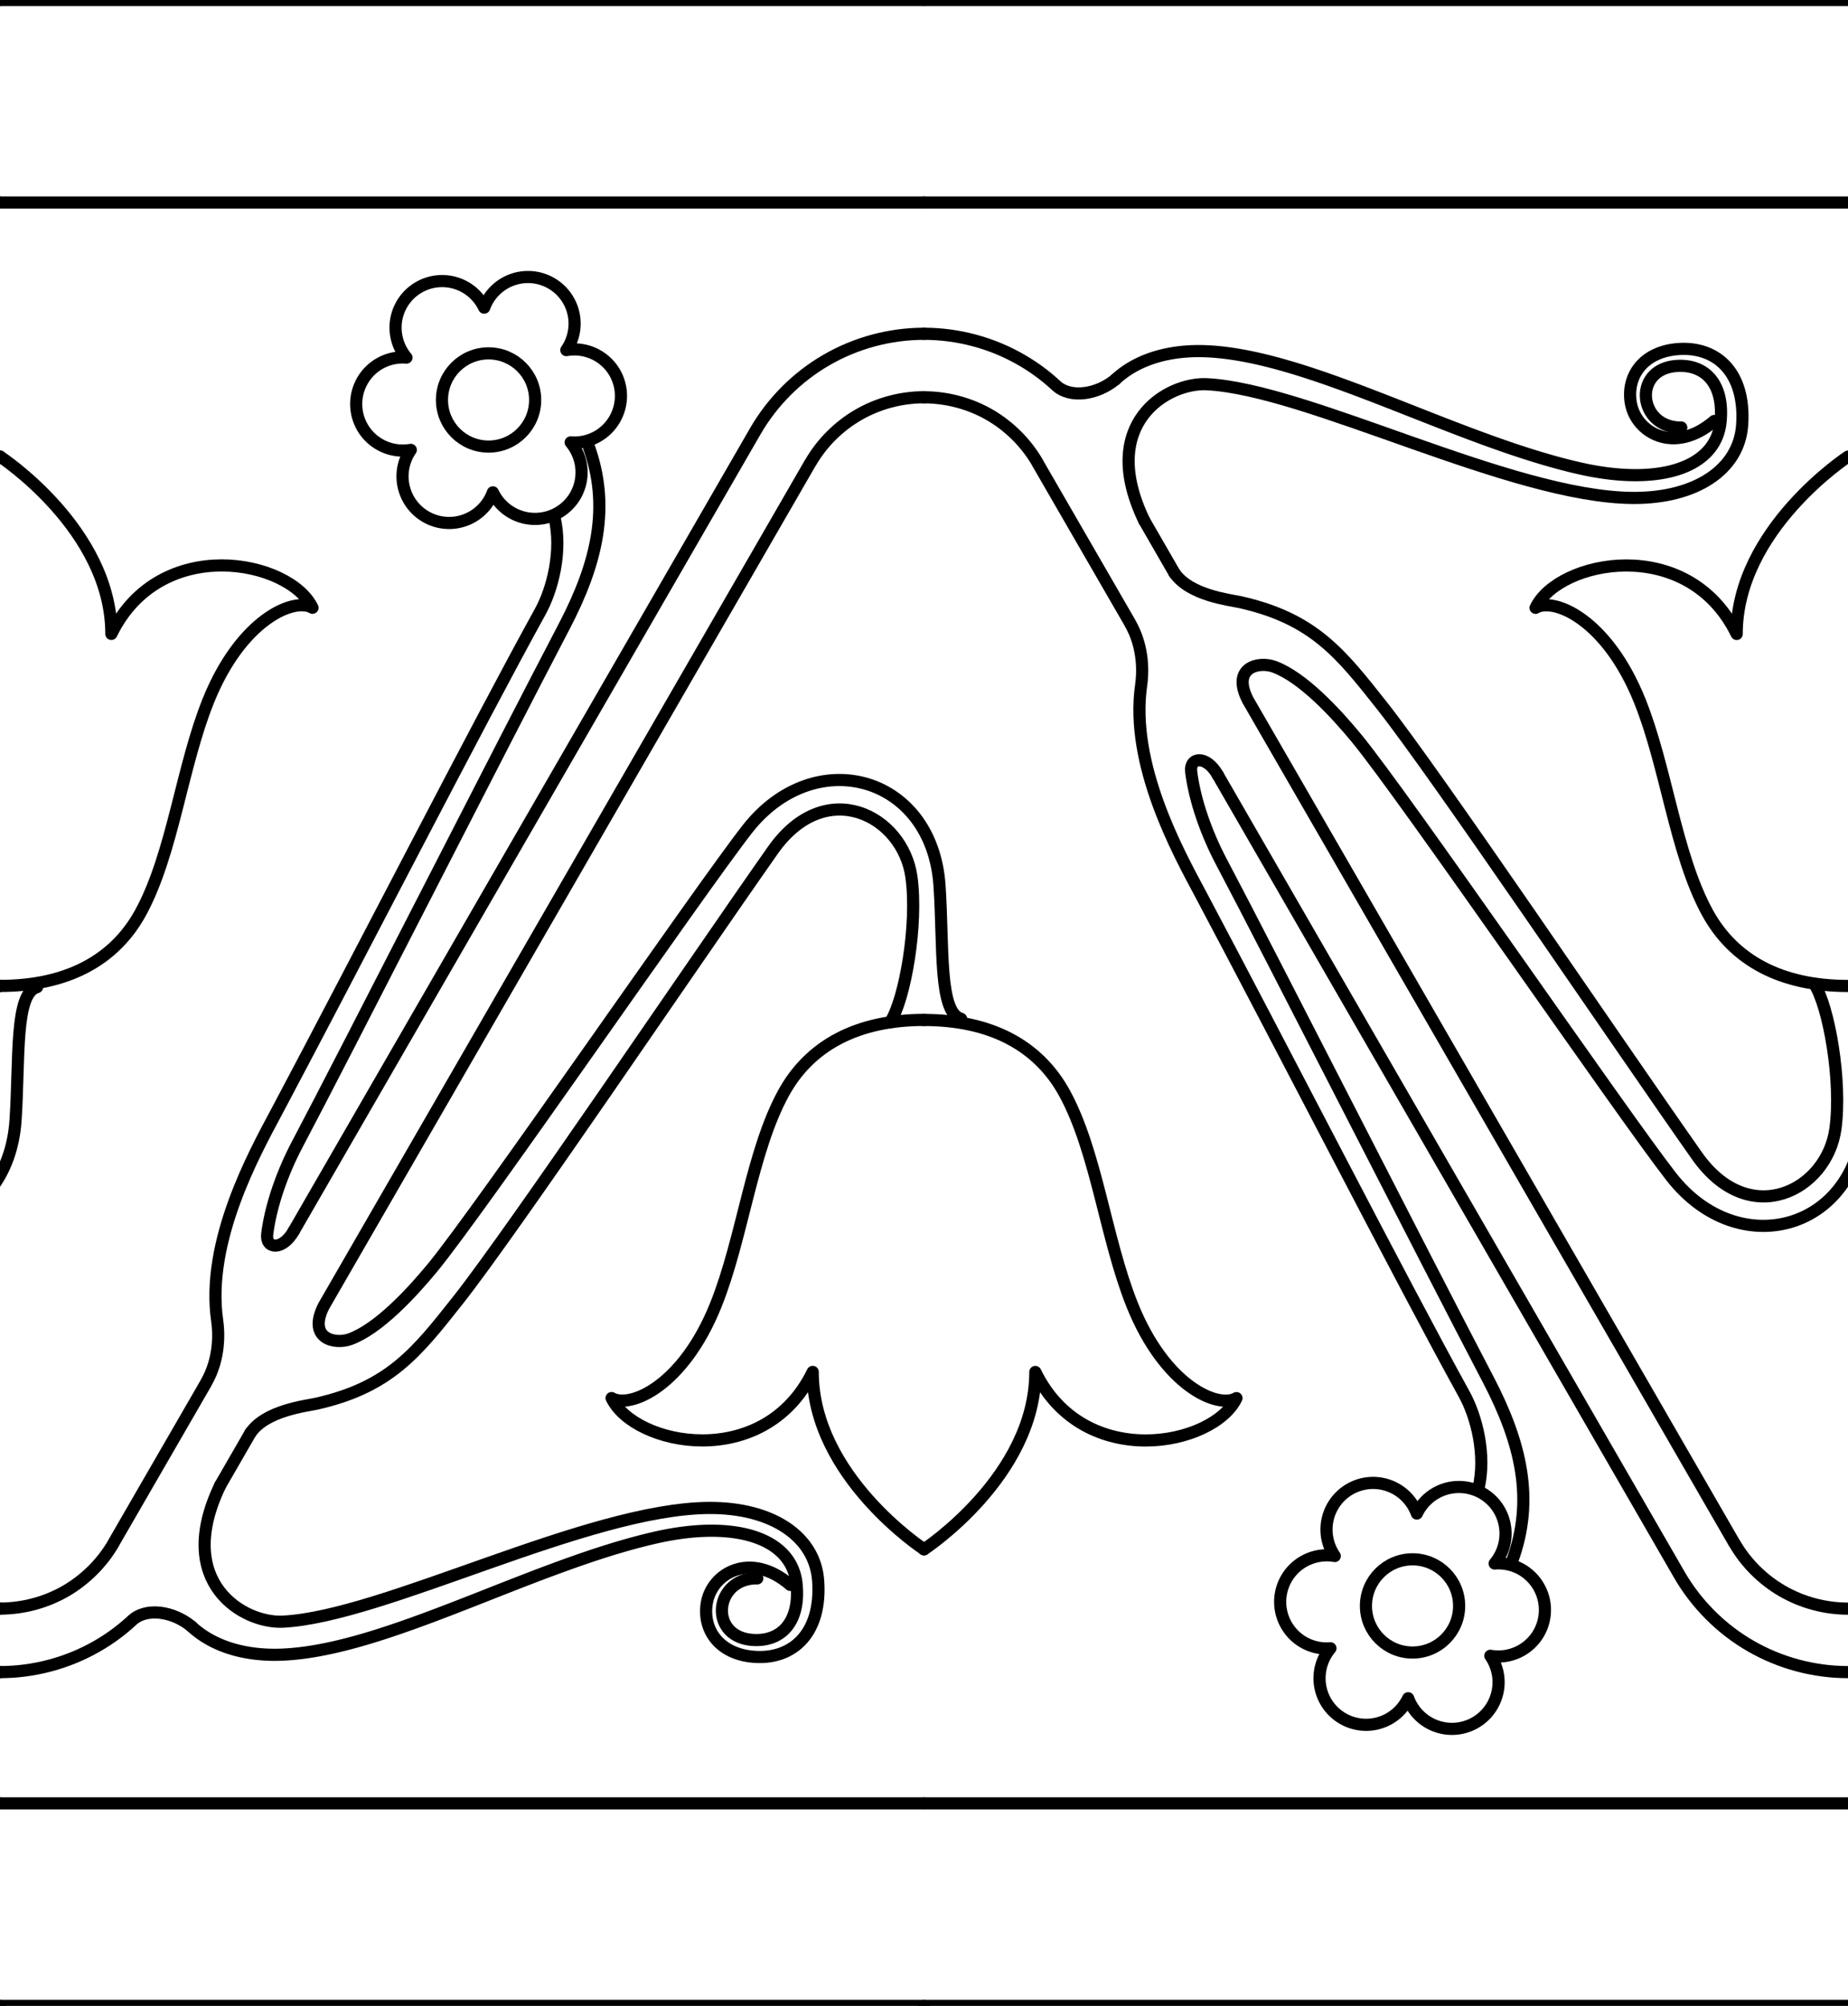 <svg xmlns="http://www.w3.org/2000/svg" xmlns:xlink="http://www.w3.org/1999/xlink" width="143.76" height="156" viewBox="0 0 38.037 41.275"><use xlink:href="#a" transform="matrix(1 0 0 -1 19.018 41.275)"/><use xlink:href="#a" transform="matrix(1 0 0 -1 -19.018 41.275)"/><g id="a" fill="none" stroke="#000" stroke-width=".25" stroke-linejoin="round" stroke-linecap="round"><path d="M15.548 8.87l-9.5 16.457m-1.81 3.135l-1.9 3.288M0 0h19.018M0 41.275h19.018M0 4.167h19.018M0 37.108h19.018M15.548 8.87c.35-.604.86-1.116 1.467-1.465.605-.35 1.304-.537 2.003-.537M0 33.1c.47 0 .942-.125 1.35-.36.408-.237.753-.58.99-.99M0 34.407c.7 0 1.398-.187 2.003-.537.258-.148.5-.326.717-.528.295-.273.85-.184 1.22.124M4.237 28.462c.307-.526.263-1.08.233-1.288-.235-1.627.76-3.43 1.22-4.29 1.707-3.213 4.17-8.018 5.424-10.288.26-.467.463-1.26.298-1.953"/><path d="M12.107 9.156c.463 1.256.19 2.425-.497 3.738-1.345 2.57-4.485 8.75-5.49 10.65-.3.568-.545 1.247-.62 1.848-.04.307.313.352.548-.065"/><path d="M0 20.287c1.37 0 2.355-.52 2.896-1.512.657-1.204.842-2.987 1.39-4.352.676-1.683 1.77-2.14 2.146-1.917-.468-.983-3.134-1.52-4.14.538C2.292 10.892 0 9.394 0 9.394" id="b"/><use xlink:href="#b" transform="rotate(180 9.51 20.637)"/><circle cx="10.056" cy="8.23" r=".959"/><path d="M10.866 5.7a.96.96 0 0 0-.9.63.96.96 0 0 0-.386-.418.96.96 0 0 0-1.31.35.96.96 0 0 0 .096 1.096.96.96 0 0 0-.556.125.96.96 0 0 0-.35 1.31.96.96 0 0 0 .995.464.96.96 0 0 0-.17.544.96.96 0 0 0 .96.96.96.96 0 0 0 .9-.63.96.96 0 0 0 .387.418.96.96 0 0 0 1.31-.35.96.96 0 0 0-.096-1.096.96.96 0 0 0 .555-.125.96.96 0 0 0 .352-1.31.96.96 0 0 0-.996-.464.96.96 0 0 0 .17-.544.96.96 0 0 0-.96-.96zM3.94 33.466c.47.437 1.15.61 1.86.582 2.15-.085 5.117-1.824 7.696-2.41 1.62-.368 2.807 0 2.9.96.077.79-.327 1.19-.912 1.146-.913-.07-.78-1.276.103-1.266"/><path d="M4.533 30.563c-.965 2.002.476 2.846 1.29 2.806 2.08-.103 6.262-2.326 8.772-2.34 1.294-.007 2.18.585 2.245 1.497.077 1.074-.516 1.622-1.31 1.567-.724-.05-1.07-.555-.983-1.1.1-.624.9-1.086 1.72-.38M5.156 29.484c.316-.463 1.145-.553 1.356-.6 1.51-.34 2.066-1.056 2.915-2.13 1.125-1.423 4.828-6.91 6.483-9.262 1.082-1.536 2.674-.715 2.85.554.135.98-.132 2.514-.435 2.985"/><path d="M4.533 30.563l.623-1.08m1.52-2.63l10.003-17.33M16.68 9.524c.235-.408.58-.752.988-.988.408-.236.88-.362 1.35-.362M6.675 26.853c-.362.687.21.82.532.703.586-.215 1.26-.944 1.69-1.464.96-1.158 5.486-7.753 6.484-9.03 1.386-1.773 3.804-1.11 3.957 1.162.084 1.255-.02 2.61.444 2.74"/></g></svg>